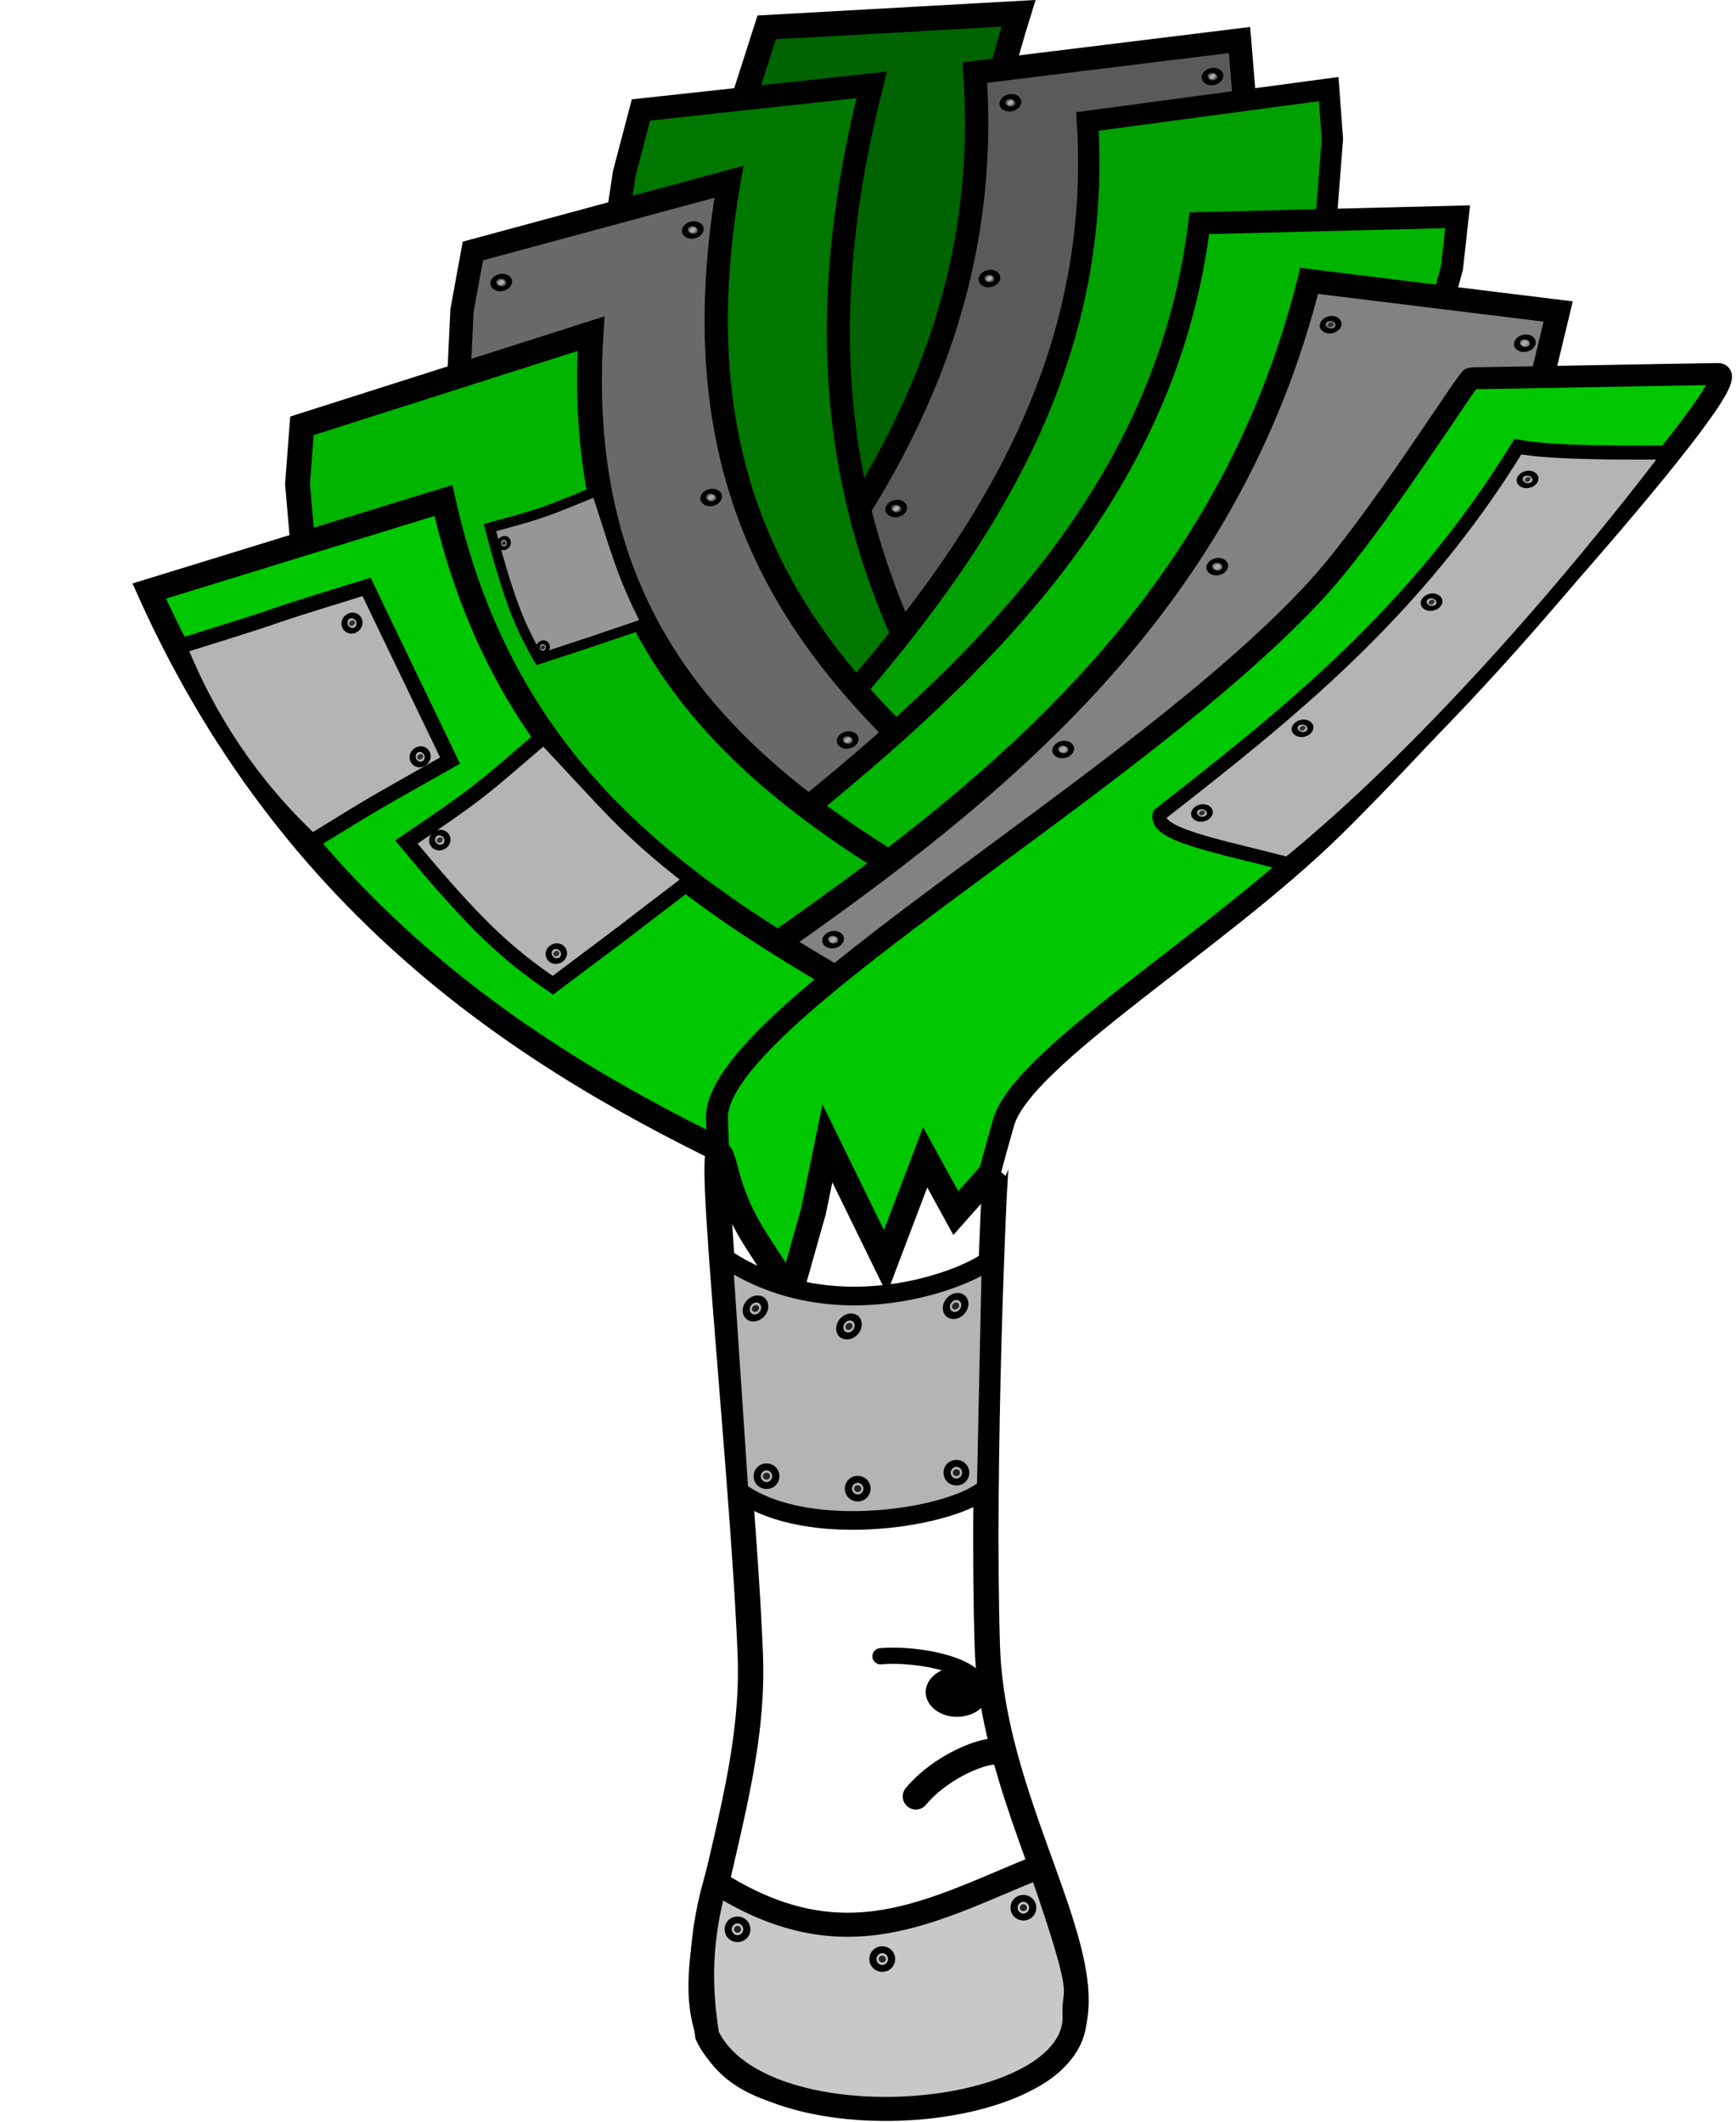 <?xml version="1.0" encoding="UTF-8" standalone="no"?>
<!-- Created with Inkscape (http://www.inkscape.org/) -->

<svg
   width="36"
   height="44"
   id="svg2993"
   version="1.1"
   inkscape:version="1.2.1 (ef4d3fba62, 2022-07-19, custom)"
   sodipodi:docname="leek_9_back.svg"
   inkscape:export-filename="/home/pierre/dev/leek-wars/server/random/original_images/leek/leeks_back.png"
   inkscape:export-xdpi="400"
   inkscape:export-ydpi="400"
   xmlns:inkscape="http://www.inkscape.org/namespaces/inkscape"
   xmlns:sodipodi="http://sodipodi.sourceforge.net/DTD/sodipodi-0.dtd"
   xmlns="http://www.w3.org/2000/svg"
   xmlns:svg="http://www.w3.org/2000/svg"
   xmlns:rdf="http://www.w3.org/1999/02/22-rdf-syntax-ns#"
   xmlns:cc="http://creativecommons.org/ns#"
   xmlns:dc="http://purl.org/dc/elements/1.1/">
  <defs
     id="defs2995">
    <filter
       id="filter7918"
       inkscape:label="Glow"
       inkscape:menu="Shadows and Glows"
       inkscape:menu-tooltip="Glow of object's own color at the edges"
       color-interpolation-filters="sRGB">
      <feGaussianBlur
         id="feGaussianBlur7920"
         stdDeviation="5"
         result="result91" />
      <feComposite
         id="feComposite7922"
         in2="result91"
         in="SourceGraphic"
         operator="over" />
    </filter>
    <filter
       id="filter8982"
       inkscape:label="Darken edges"
       inkscape:menu="Shadows and Glows"
       inkscape:menu-tooltip="Darken the edges with an inner blur"
       color-interpolation-filters="sRGB">
      <feGaussianBlur
         id="feGaussianBlur8984"
         stdDeviation="5"
         result="result91" />
      <feComposite
         id="feComposite8986"
         in2="result91"
         in="SourceGraphic"
         operator="over"
         result="fbSourceGraphic" />
      <feColorMatrix
         result="fbSourceGraphicAlpha"
         in="fbSourceGraphic"
         values="0 0 0 -1 0 0 0 0 -1 0 0 0 0 -1 0 0 0 0 1 0"
         id="feColorMatrix11996" />
      <feGaussianBlur
         id="feGaussianBlur11998"
         result="result6"
         stdDeviation="1.5"
         in="fbSourceGraphic" />
      <feComposite
         id="feComposite12000"
         in2="result6"
         operator="atop"
         in="fbSourceGraphic"
         result="result8" />
      <feComposite
         id="feComposite12002"
         in2="fbSourceGraphicAlpha"
         in="result8"
         operator="atop"
         result="fbSourceGraphic" />
      <feColorMatrix
         result="fbSourceGraphicAlpha"
         in="fbSourceGraphic"
         values="0 0 0 -1 0 0 0 0 -1 0 0 0 0 -1 0 0 0 0 1 0"
         id="feColorMatrix12052" />
      <feGaussianBlur
         id="feGaussianBlur12054"
         result="result6"
         stdDeviation="1.5"
         in="fbSourceGraphic" />
      <feComposite
         id="feComposite12056"
         in2="result6"
         operator="atop"
         in="fbSourceGraphic"
         result="result8" />
      <feComposite
         id="feComposite12058"
         in2="fbSourceGraphicAlpha"
         in="result8"
         operator="atop"
         result="result9" />
    </filter>
    <filter
       id="filter11964"
       inkscape:label="Darken edges"
       inkscape:menu="Shadows and Glows"
       inkscape:menu-tooltip="Darken the edges with an inner blur"
       color-interpolation-filters="sRGB"
       x="-0.129"
       y="-0.071"
       width="1.254"
       height="1.142">
      <feGaussianBlur
         id="feGaussianBlur11966"
         result="result6"
         stdDeviation="0.8" />
      <feComposite
         id="feComposite11968"
         in2="result6"
         operator="atop"
         in="SourceGraphic"
         result="result8" />
      <feComposite
         id="feComposite11970"
         in2="SourceAlpha"
         in="result8"
         operator="atop"
         result="result9" />
    </filter>
    <filter
       id="filter11972"
       inkscape:label="Darken edges"
       inkscape:menu="Shadows and Glows"
       inkscape:menu-tooltip="Darken the edges with an inner blur"
       color-interpolation-filters="sRGB"
       x="-0.096"
       y="-0.066"
       width="1.188"
       height="1.132">
      <feGaussianBlur
         id="feGaussianBlur11974"
         result="result6"
         stdDeviation="0.8" />
      <feComposite
         id="feComposite11976"
         in2="result6"
         operator="atop"
         in="SourceGraphic"
         result="result8" />
      <feComposite
         id="feComposite11978"
         in2="SourceAlpha"
         in="result8"
         operator="atop"
         result="result9" />
    </filter>
    <filter
       id="filter11980"
       inkscape:label="Darken edges"
       inkscape:menu="Shadows and Glows"
       inkscape:menu-tooltip="Darken the edges with an inner blur"
       color-interpolation-filters="sRGB"
       x="-0.101"
       y="-0.066"
       width="1.199"
       height="1.132">
      <feGaussianBlur
         id="feGaussianBlur11982"
         result="result6"
         stdDeviation="0.9" />
      <feComposite
         id="feComposite11984"
         in2="result6"
         operator="atop"
         in="SourceGraphic"
         result="result8" />
      <feComposite
         id="feComposite11986"
         in2="SourceAlpha"
         in="result8"
         operator="atop"
         result="result9" />
    </filter>
    <filter
       id="filter11988"
       inkscape:label="Darken edges"
       inkscape:menu="Shadows and Glows"
       inkscape:menu-tooltip="Darken the edges with an inner blur"
       color-interpolation-filters="sRGB"
       x="-0.083"
       y="-0.064"
       width="1.162"
       height="1.127">
      <feGaussianBlur
         id="feGaussianBlur11990"
         result="result6"
         stdDeviation="1.2" />
      <feComposite
         id="feComposite11992"
         in2="result6"
         operator="atop"
         in="SourceGraphic"
         result="result8" />
      <feComposite
         id="feComposite11994"
         in2="SourceAlpha"
         in="result8"
         operator="atop"
         result="result9" />
    </filter>
    <filter
       id="filter12004"
       inkscape:label="Darken edges"
       inkscape:menu="Shadows and Glows"
       inkscape:menu-tooltip="Darken the edges with an inner blur"
       color-interpolation-filters="sRGB"
       x="-0.086"
       y="-0.066"
       width="1.169"
       height="1.132">
      <feGaussianBlur
         id="feGaussianBlur12006"
         result="result6"
         stdDeviation="1.4" />
      <feComposite
         id="feComposite12008"
         in2="result6"
         operator="atop"
         in="SourceGraphic"
         result="result8" />
      <feComposite
         id="feComposite12010"
         in2="SourceAlpha"
         in="result8"
         operator="atop"
         result="result9" />
    </filter>
    <filter
       id="filter12012"
       inkscape:label="Darken edges"
       inkscape:menu="Shadows and Glows"
       inkscape:menu-tooltip="Darken the edges with an inner blur"
       color-interpolation-filters="sRGB"
       x="-0.088"
       y="-0.061"
       width="1.173"
       height="1.121">
      <feGaussianBlur
         id="feGaussianBlur12014"
         result="result6"
         stdDeviation="1" />
      <feComposite
         id="feComposite12016"
         in2="result6"
         operator="atop"
         in="SourceGraphic"
         result="result8" />
      <feComposite
         id="feComposite12018"
         in2="SourceAlpha"
         in="result8"
         operator="atop"
         result="result9" />
    </filter>
    <filter
       id="filter12020"
       inkscape:label="Darken edges"
       inkscape:menu="Shadows and Glows"
       inkscape:menu-tooltip="Darken the edges with an inner blur"
       color-interpolation-filters="sRGB"
       x="-0.089"
       y="-0.062"
       width="1.174"
       height="1.124">
      <feGaussianBlur
         id="feGaussianBlur12022"
         result="result6"
         stdDeviation="0.9" />
      <feComposite
         id="feComposite12024"
         in2="result6"
         operator="atop"
         in="SourceGraphic"
         result="result8" />
      <feComposite
         id="feComposite12026"
         in2="SourceAlpha"
         in="result8"
         operator="atop"
         result="result9" />
    </filter>
    <filter
       id="filter12028"
       inkscape:label="Darken edges"
       inkscape:menu="Shadows and Glows"
       inkscape:menu-tooltip="Darken the edges with an inner blur"
       color-interpolation-filters="sRGB"
       x="-0.089"
       y="-0.065"
       width="1.175"
       height="1.13">
      <feGaussianBlur
         id="feGaussianBlur12030"
         result="result6"
         stdDeviation="1.3" />
      <feComposite
         id="feComposite12032"
         in2="result6"
         operator="atop"
         in="SourceGraphic"
         result="result8" />
      <feComposite
         id="feComposite12034"
         in2="SourceAlpha"
         in="result8"
         operator="atop"
         result="result9" />
    </filter>
    <filter
       id="filter12036"
       inkscape:label="Darken edges"
       inkscape:menu="Shadows and Glows"
       inkscape:menu-tooltip="Darken the edges with an inner blur"
       color-interpolation-filters="sRGB"
       x="-0.083"
       y="-0.062"
       width="1.163"
       height="1.124">
      <feGaussianBlur
         id="feGaussianBlur12038"
         result="result6"
         stdDeviation="1.1" />
      <feComposite
         id="feComposite12040"
         in2="result6"
         operator="atop"
         in="SourceGraphic"
         result="result8" />
      <feComposite
         id="feComposite12042"
         in2="SourceAlpha"
         in="result8"
         operator="atop"
         result="result9" />
    </filter>
    <filter
       id="filter12044"
       inkscape:label="Darken edges"
       inkscape:menu="Shadows and Glows"
       inkscape:menu-tooltip="Darken the edges with an inner blur"
       color-interpolation-filters="sRGB"
       x="-0.084"
       y="-0.058"
       width="1.164"
       height="1.116">
      <feGaussianBlur
         id="feGaussianBlur12046"
         result="result6"
         stdDeviation="0.9" />
      <feComposite
         id="feComposite12048"
         in2="result6"
         operator="atop"
         in="SourceGraphic"
         result="result8" />
      <feComposite
         id="feComposite12050"
         in2="SourceAlpha"
         in="result8"
         operator="atop"
         result="result9" />
    </filter>
    <filter
       id="filter4202"
       inkscape:label="Darken edges"
       inkscape:menu="Shadows and Glows"
       inkscape:menu-tooltip="Darken the edges with an inner blur"
       color-interpolation-filters="sRGB"
       x="-0.087"
       y="-0.068"
       width="1.171"
       height="1.135">
      <feGaussianBlur
         id="feGaussianBlur4204"
         result="result6"
         stdDeviation="1.5" />
      <feComposite
         id="feComposite4206"
         in2="result6"
         operator="atop"
         in="SourceGraphic"
         result="result8" />
      <feComposite
         id="feComposite4208"
         in2="SourceAlpha"
         in="result8"
         operator="atop"
         result="result9" />
    </filter>
  </defs>
  <sodipodi:namedview
     id="base"
     pagecolor="#ffffff"
     bordercolor="#666666"
     borderopacity="1.0"
     inkscape:pageopacity="0.0"
     inkscape:pageshadow="2"
     inkscape:zoom="10.203251"
     inkscape:cx="11.515937"
     inkscape:cy="22.394823"
     inkscape:document-units="px"
     inkscape:current-layer="g11740"
     showgrid="false"
     inkscape:window-width="2486"
     inkscape:window-height="1376"
     inkscape:window-x="2634"
     inkscape:window-y="27"
     inkscape:window-maximized="1"
     showguides="true"
     inkscape:guide-bbox="true"
     inkscape:showpageshadow="2"
     inkscape:pagecheckerboard="0"
     inkscape:deskcolor="#d1d1d1" />
  <g
     id="layer1"
     inkscape:label="Layer 1"
     inkscape:groupmode="layer"
     transform="translate(-319.846,-15.055)">
    <g
       id="g11740"
       style="filter:url(#filter12028)"
       transform="matrix(0.817,0,0,0.817,57.931,9.88)">
      <path
         sodipodi:nodetypes="ccccccc"
         inkscape:connector-curvature="0"
         id="path3807-4-9-7-1-0-1-5-8"
         d="m 339.506,8.702 0.536,-1.673 6.391,-0.357 c -2.889,9.269 -0.227,14.86 3.02,20.063 l -4.57,2.462 -6.845,-13.18 z"
         style="fill:#006400;fill-opacity:1;stroke:#000000;stroke-width:0.628;stroke-linecap:butt;stroke-linejoin:miter;stroke-miterlimit:4.646;stroke-dasharray:none;stroke-opacity:1" />
      <path
         sodipodi:nodetypes="ccccccc"
         inkscape:connector-curvature="0"
         id="path3807-4-9-5-9-4-6-7"
         d="m 352.157,8.728 -0.114,-1.378 -6.718,0.826 c 0.542,7.645 -3.828,13.043 -8.716,18.204 l 4.199,1.352 10.91,-12.825 z"
         style="fill:#5a5a5a;fill-opacity:1;stroke:#000000;stroke-width:0.592;stroke-linecap:butt;stroke-linejoin:miter;stroke-miterlimit:4.646;stroke-dasharray:none;stroke-opacity:1" />
      <path
         sodipodi:nodetypes="ccccccc"
         inkscape:connector-curvature="0"
         id="path3807-4-9-7-1-00-3-9"
         d="m 336.427,10.739 0.424,-1.613 5.857,-0.638 c -2.274,8.932 0.402,14.114 3.598,18.902 l -4.098,2.55 -6.83,-12.189 z"
         style="fill:#007800;fill-opacity:1;stroke:#000000;stroke-width:0.587;stroke-linecap:butt;stroke-linejoin:miter;stroke-miterlimit:4.646;stroke-dasharray:none;stroke-opacity:1" />
      <path
         sodipodi:nodetypes="ccccccc"
         inkscape:connector-curvature="0"
         id="path3807-4-9-5-0-5-4"
         d="m 354.4,9.864 -0.093,-1.269 -6.123,0.822 c 0.438,7.043 -3.581,12.059 -8.069,16.86 l 3.814,1.209 10.027,-11.922 z"
         style="fill:#00a000;fill-opacity:1;stroke:#000000;stroke-width:0.542;stroke-linecap:butt;stroke-linejoin:miter;stroke-miterlimit:4.646;stroke-dasharray:none;stroke-opacity:1" />
      <path
         sodipodi:nodetypes="ccccccc"
         inkscape:connector-curvature="0"
         id="path3807-4-9-7-9-5-8"
         d="m 332.308,14.216 0.276,-1.511 6.498,-1.757 c -1.442,8.352 2.207,12.383 6.392,15.96 l -4.284,3.087 -9.186,-9.373 z"
         style="fill:#696969;fill-opacity:1;stroke:#000000;stroke-width:0.592;stroke-linecap:butt;stroke-linejoin:miter;stroke-miterlimit:4.646;stroke-dasharray:none;stroke-opacity:1" />
      <path
         sodipodi:nodetypes="ccccccc"
         inkscape:connector-curvature="0"
         id="path3807-4-9-2-6-5"
         d="m 357.436,13.129 0.143,-1.293 -6.555,0.164 c -0.878,7.166 -6.029,11.797 -11.63,16.161 l 3.757,1.637 12.741,-10.957 z"
         style="fill:#00b400;fill-opacity:1;stroke:#000000;stroke-width:0.563;stroke-linecap:butt;stroke-linejoin:miter;stroke-miterlimit:4.646;stroke-dasharray:none;stroke-opacity:1" />
      <path
         sodipodi:nodetypes="ccccccc"
         inkscape:connector-curvature="0"
         id="path3807-7-4-8"
         d="m 328.133,18.62 0.112,-1.477 7.338,-2.339 c -0.523,8.155 4.294,11.654 9.673,14.662 l -4.57,3.392 -12.02,-8.064 z"
         style="fill:#00b400;fill-opacity:1;stroke:#000000;stroke-width:0.629;stroke-linecap:butt;stroke-linejoin:miter;stroke-miterlimit:4.646;stroke-dasharray:none;stroke-opacity:1" />
      <path
         sodipodi:nodetypes="ccccccc"
         inkscape:connector-curvature="0"
         id="path3807-4-45-4-1"
         d="m 359.774,15.725 0.357,-1.484 -6.319,-0.777 c -2.064,8.212 -7.797,12.843 -13.916,17.096 l 3.326,2.46 14.095,-10.874 z"
         style="fill:#828282;fill-opacity:1;stroke:#000000;stroke-width:0.601;stroke-linecap:butt;stroke-linejoin:miter;stroke-miterlimit:4.646;stroke-dasharray:none;stroke-opacity:1" />
      <path
         sodipodi:nodetypes="ccccc"
         inkscape:connector-curvature="0"
         id="path3805-54-5-9"
         d="m 340.072,36.106 c -5.335,-2.494 -11.847,-6.186 -15.703,-14.769 l 7.466,-2.299 c 1.772,7.919 7.34,10.645 13.078,13.88 z"
         style="fill:#00c800;fill-opacity:1;stroke:#000000;stroke-width:0.618;stroke-linecap:butt;stroke-linejoin:miter;stroke-miterlimit:4.646;stroke-dasharray:none;stroke-opacity:1" />
      <path
         sodipodi:nodetypes="czazzzzzccc"
         inkscape:connector-curvature="0"
         id="path3769-1-0-0"
         d="m 338.947,36.932 c 0,0 -0.089,0.379 -0.168,-2.205 -0.079,-2.583 10.684,-8.457 15.247,-13.458 1.493,-1.636 3.811,-5.338 3.896,-5.333 0.085,0.005 5.374,-0.098 6.271,-0.108 0.897,-0.01 -6.8,8.589 -9.774,11.505 -2.974,2.916 -7.891,5.829 -8.365,7.495 -0.473,1.666 -0.602,2.119 -0.574,3.334 0.028,1.214 -1.312,2.332 -1.312,2.332 l -4.811,-1.101 z"
         style="fill:#00c800;fill-opacity:1;stroke:#000000;stroke-width:0.557;stroke-linecap:butt;stroke-linejoin:miter;stroke-miterlimit:4.646;stroke-dasharray:none;stroke-opacity:1" />
      <path
         sodipodi:nodetypes="zscccccccssz"
         inkscape:connector-curvature="0"
         id="path2993-5-7-7"
         d="m 343.365,59.688 c 8.493,-0.274 2.469,-5.559 2.277,-11.559 -0.145,-4.514 0.173,-12.104 0.221,-12.157 l -1.021,1.155 -0.778,-1.418 -1.009,2.657 -1.472,-3.012 -0.355,1.726 -0.61,2.16 c -0.418,-0.978 -1.219,-1.627 -1.608,-3.159 -0.702,-2.761 0.434,7.5 0.617,12.291 0.221,5.825 -4.754,11.588 3.739,11.315 z"
         style="fill:#ffffff;fill-opacity:1;stroke:#000000;stroke-width:0.644;stroke-linecap:butt;stroke-linejoin:miter;stroke-miterlimit:4.646;stroke-dasharray:none;stroke-opacity:1" />
      <path
         style="fill:#000000;fill-opacity:1;stroke-width:7.657;stroke-linecap:round;stroke-linejoin:round;stroke-miterlimit:4.646"
         d="m 345.682,49.263 c 0.008,0.349 -0.344,0.64 -0.787,0.65 -0.443,0.009 -0.808,-0.266 -0.817,-0.615 -0.008,-0.349 0.344,-0.64 0.787,-0.65 0.443,-0.009 0.808,0.266 0.817,0.615 z"
         id="path2995-79-1-9"
         inkscape:connector-curvature="0" />
      <path
         sodipodi:nodetypes="cc"
         inkscape:connector-curvature="0"
         id="path2997-5-2-5"
         d="m 345.464,49.321 c 0.131,-0.711 -1.609,-1.032 -2.533,-0.945"
         style="fill:none;stroke:#000000;stroke-width:0.412;stroke-linecap:round;stroke-linejoin:miter;stroke-miterlimit:4;stroke-dasharray:none;stroke-opacity:1" />
      <path
         sodipodi:nodetypes="cc"
         inkscape:connector-curvature="0"
         id="path3795-2-0-2"
         d="m 343.828,51.933 c 0.656,-0.782 1.75,-1.194 2.076,-1.136"
         style="fill:none;stroke:#000000;stroke-width:0.666;stroke-linecap:round;stroke-linejoin:round;stroke-miterlimit:4;stroke-dasharray:none;stroke-opacity:1" />
      <path
         sodipodi:nodetypes="ccccc"
         inkscape:connector-curvature="0"
         id="rect3916-7-2-9"
         d="m 346.985,53.704 c -2.787,1.13 -4.971,2.484 -8.242,0.397 -0.454,1.635 -0.379,2.807 -0.212,3.899 1.365,2.894 9.537,2.203 9.324,-0.573 -0.019,-0.698 0.345,-0.237 -0.87,-3.724 z"
         style="fill:#c8c8c8;fill-opacity:1;stroke:#000000;stroke-width:0.611;stroke-miterlimit:4;stroke-dasharray:none;stroke-opacity:1" />
      <path
         sodipodi:nodetypes="ccccc"
         inkscape:connector-curvature="0"
         id="rect3919-9-7-1"
         d="m 338.942,38.242 c 2.994,2.034 6.605,0.358 6.797,0.012 l -0.124,5.846 c -0.783,0.751 -4.528,1.371 -6.276,0.088 z"
         style="fill:#b4b4b4;fill-opacity:1;stroke:#000000;stroke-width:0.474;stroke-miterlimit:4;stroke-dasharray:none;stroke-opacity:1" />
      <ellipse
         transform="matrix(0.986,-0.166,0,1,0,0)"
         id="path3924-2-6-9"
         style="fill:#252525;fill-opacity:1;stroke:#000000;stroke-width:0.477;stroke-linecap:round;stroke-linejoin:round;stroke-miterlimit:4;stroke-dasharray:none;stroke-opacity:1"
         cx="344.581"
         cy="96.748"
         rx="0.092"
         ry="0.088" />
      <ellipse
         transform="matrix(0.986,-0.166,0,1,0,0)"
         id="path3924-3-6-6-1"
         style="fill:#252525;fill-opacity:1;stroke:#000000;stroke-width:0.477;stroke-linecap:round;stroke-linejoin:round;stroke-miterlimit:4;stroke-dasharray:none;stroke-opacity:1"
         cx="349.733"
         cy="97.54"
         rx="0.092"
         ry="0.088" />
      <ellipse
         id="path3924-6-9-9-8"
         style="fill:#252525;fill-opacity:1;stroke:#000000;stroke-width:0.474;stroke-linecap:round;stroke-linejoin:round;stroke-miterlimit:4;stroke-dasharray:none;stroke-opacity:1"
         cx="340.037"
         cy="43.805"
         rx="0.091"
         ry="0.088" />
      <ellipse
         id="path3924-5-72-5-8"
         style="fill:#252525;fill-opacity:1;stroke:#000000;stroke-width:0.474;stroke-linecap:round;stroke-linejoin:round;stroke-miterlimit:4;stroke-dasharray:none;stroke-opacity:1"
         cx="344.857"
         cy="43.716"
         rx="0.091"
         ry="0.088" />
      <ellipse
         id="path3924-3-1-5-1-2"
         style="fill:#252525;fill-opacity:1;stroke:#000000;stroke-width:0.474;stroke-linecap:round;stroke-linejoin:round;stroke-miterlimit:4;stroke-dasharray:none;stroke-opacity:1"
         cx="346.558"
         cy="54.758"
         rx="0.091"
         ry="0.088" />
      <ellipse
         id="path3924-3-9-8-1-0"
         style="fill:#252525;fill-opacity:1;stroke:#000000;stroke-width:0.474;stroke-linecap:round;stroke-linejoin:round;stroke-miterlimit:4;stroke-dasharray:none;stroke-opacity:1"
         cx="339.301"
         cy="55.306"
         rx="0.091"
         ry="0.088" />
      <ellipse
         id="path3924-3-57-4-0-9"
         style="fill:#252525;fill-opacity:1;stroke:#000000;stroke-width:0.474;stroke-linecap:round;stroke-linejoin:round;stroke-miterlimit:4;stroke-dasharray:none;stroke-opacity:1"
         cx="342.975"
         cy="56.062"
         rx="0.091"
         ry="0.088" />
      <ellipse
         inkscape:transform-center-x="-0.34900642"
         id="path3924-3-5-4-6-4-1"
         style="fill:#252525;fill-opacity:1;stroke:#000000;stroke-width:0.474;stroke-linecap:round;stroke-linejoin:round;stroke-miterlimit:4;stroke-dasharray:none;stroke-opacity:1"
         cx="342.352"
         cy="44.121"
         rx="0.091"
         ry="0.088" />
      <ellipse
         transform="matrix(0.986,-0.166,0,1,0,0)"
         id="path3924-3-5-4-11-3-8"
         style="fill:#252525;fill-opacity:1;stroke:#000000;stroke-width:0.477;stroke-linecap:round;stroke-linejoin:round;stroke-miterlimit:4;stroke-dasharray:none;stroke-opacity:1"
         cx="346.988"
         cy="97.604"
         rx="0.092"
         ry="0.088" />
      <path
         sodipodi:nodetypes="ccccc"
         inkscape:connector-curvature="0"
         id="rect3919-5-1-8-0"
         d="m 325.126,22.743 c 3.883,-1.207 0.961,-0.339 4.759,-1.512 l 2.12,4.409 c -1.92,1.091 -1.656,0.915 -3.506,2.057 -1.538,-1.448 -2.634,-3.113 -3.372,-4.954 z"
         style="fill:#b4b4b4;fill-opacity:1;stroke:#000000;stroke-width:0.387;stroke-miterlimit:4;stroke-dasharray:none;stroke-opacity:1" />
      <ellipse
         transform="matrix(0.851,-0.525,0.508,0.862,0,0)"
         id="path3924-1-0-3-7"
         style="fill:#333333;fill-opacity:1;stroke:#000000;stroke-width:0.387;stroke-linecap:round;stroke-linejoin:round;stroke-miterlimit:4;stroke-dasharray:none;stroke-opacity:1"
         cx="272.719"
         cy="191.796"
         rx="0.08"
         ry="0.067" />
      <ellipse
         transform="matrix(0.851,-0.525,0.508,0.862,0,0)"
         id="path3924-3-8-5-9-8"
         style="fill:#333333;fill-opacity:1;stroke:#000000;stroke-width:0.387;stroke-linecap:round;stroke-linejoin:round;stroke-miterlimit:4;stroke-dasharray:none;stroke-opacity:1"
         cx="272.486"
         cy="195.591"
         rx="0.08"
         ry="0.067" />
      <path
         sodipodi:nodetypes="ccccc"
         inkscape:connector-curvature="0"
         id="rect3919-5-8-8-9-4"
         d="m 353.273,28.268 c -1.809,-0.468 -3.403,-0.749 -3.257,-1.262 3.236,-2.53 6.482,-5.09 9.094,-9.335 0.822,0.17 2.952,0.156 3.876,0.148 -2.608,3.428 -6.298,7.67 -9.712,10.449 z"
         style="fill:#b4b4b4;fill-opacity:1;stroke:#000000;stroke-width:0.357;stroke-miterlimit:4;stroke-dasharray:none;stroke-opacity:1" />
      <ellipse
         transform="matrix(-0.847,-0.532,0.712,-0.702,0,0)"
         id="path3924-1-2-10-1-6"
         style="fill:#333333;fill-opacity:1;stroke:#000000;stroke-width:0.362;stroke-linecap:round;stroke-linejoin:round;stroke-miterlimit:4;stroke-dasharray:none;stroke-opacity:1"
         cx="-272.934"
         cy="168.42"
         rx="0.062"
         ry="0.076" />
      <ellipse
         transform="matrix(-0.847,-0.532,0.712,-0.702,0,0)"
         id="path3924-3-8-3-574-2-4"
         style="fill:#333333;fill-opacity:1;stroke:#000000;stroke-width:0.362;stroke-linecap:round;stroke-linejoin:round;stroke-miterlimit:4;stroke-dasharray:none;stroke-opacity:1"
         cx="-272.702"
         cy="180.304"
         rx="0.062"
         ry="0.076" />
      <ellipse
         transform="matrix(-0.847,-0.532,0.712,-0.702,0,0)"
         id="path3924-1-2-1-0-9-4"
         style="fill:#333333;fill-opacity:1;stroke:#000000;stroke-width:0.362;stroke-linecap:round;stroke-linejoin:round;stroke-miterlimit:4;stroke-dasharray:none;stroke-opacity:1"
         cx="-273.203"
         cy="171.685"
         rx="0.062"
         ry="0.076" />
      <ellipse
         transform="matrix(-0.847,-0.532,0.712,-0.702,0,0)"
         id="path3924-1-2-7-5-2-7"
         style="fill:#333333;fill-opacity:1;stroke:#000000;stroke-width:0.362;stroke-linecap:round;stroke-linejoin:round;stroke-miterlimit:4;stroke-dasharray:none;stroke-opacity:1"
         cx="-273.223"
         cy="176.261"
         rx="0.062"
         ry="0.076" />
      <ellipse
         transform="matrix(-0.847,-0.532,0.712,-0.702,0,0)"
         id="path3924-3-8-3-4-1-4-5"
         style="fill:#333333;fill-opacity:1;stroke:#000000;stroke-width:0.362;stroke-linecap:round;stroke-linejoin:round;stroke-miterlimit:4;stroke-dasharray:none;stroke-opacity:1"
         cx="-266.224"
         cy="180.989"
         rx="0.062"
         ry="0.076" />
      <ellipse
         style="fill:#acacac;fill-opacity:1;stroke:#000000;stroke-width:0.362;stroke-linecap:round;stroke-linejoin:round;stroke-miterlimit:4;stroke-dasharray:none;stroke-opacity:1"
         id="path3924-3-8-3-6-2-2-5"
         transform="matrix(-0.847,-0.532,0.712,-0.702,0,0)"
         cx="-270.123"
         cy="183.275"
         rx="0.062"
         ry="0.076" />
      <ellipse
         style="fill:#acacac;fill-opacity:1;stroke:#000000;stroke-width:0.362;stroke-linecap:round;stroke-linejoin:round;stroke-miterlimit:4;stroke-dasharray:none;stroke-opacity:1"
         id="path3924-3-8-3-45-0-4-6"
         transform="matrix(-0.847,-0.532,0.712,-0.702,0,0)"
         cx="-268.641"
         cy="174.072"
         rx="0.062"
         ry="0.076" />
      <ellipse
         style="fill:#acacac;fill-opacity:1;stroke:#000000;stroke-width:0.362;stroke-linecap:round;stroke-linejoin:round;stroke-miterlimit:4;stroke-dasharray:none;stroke-opacity:1"
         id="path3924-3-8-3-61-5-4-5"
         transform="matrix(-0.847,-0.532,0.712,-0.702,0,0)"
         cx="-269.215"
         cy="167.897"
         rx="0.062"
         ry="0.076" />
      <ellipse
         style="fill:#acacac;fill-opacity:1;stroke:#000000;stroke-width:0.362;stroke-linecap:round;stroke-linejoin:round;stroke-miterlimit:4;stroke-dasharray:none;stroke-opacity:1"
         id="path3924-3-8-3-5-9-9-0"
         transform="matrix(-0.847,-0.532,0.712,-0.702,0,0)"
         cx="-268.533"
         cy="160.504"
         rx="0.062"
         ry="0.076" />
      <ellipse
         style="fill:#acacac;fill-opacity:1;stroke:#000000;stroke-width:0.362;stroke-linecap:round;stroke-linejoin:round;stroke-miterlimit:4;stroke-dasharray:none;stroke-opacity:1"
         id="path3924-3-8-3-1-0-3-8"
         transform="matrix(-0.847,-0.532,0.712,-0.702,0,0)"
         cx="-252.789"
         cy="174.233"
         rx="0.062"
         ry="0.076" />
      <ellipse
         style="fill:#acacac;fill-opacity:1;stroke:#000000;stroke-width:0.362;stroke-linecap:round;stroke-linejoin:round;stroke-miterlimit:4;stroke-dasharray:none;stroke-opacity:1"
         id="path3924-3-8-3-7-4-0-6"
         transform="matrix(-0.847,-0.532,0.712,-0.702,0,0)"
         cx="-250.257"
         cy="170.415"
         rx="0.062"
         ry="0.076" />
      <ellipse
         style="fill:#acacac;fill-opacity:1;stroke:#000000;stroke-width:0.362;stroke-linecap:round;stroke-linejoin:round;stroke-miterlimit:4;stroke-dasharray:none;stroke-opacity:1"
         id="path3924-3-8-3-2-4-0-4"
         transform="matrix(-0.847,-0.532,0.712,-0.702,0,0)"
         cx="-265.094"
         cy="165.117"
         rx="0.062"
         ry="0.076" />
      <ellipse
         style="fill:#acacac;fill-opacity:1;stroke:#000000;stroke-width:0.362;stroke-linecap:round;stroke-linejoin:round;stroke-miterlimit:4;stroke-dasharray:none;stroke-opacity:1"
         id="path3924-3-8-3-3-6-8-0"
         transform="matrix(-0.847,-0.532,0.712,-0.702,0,0)"
         cx="-258.091"
         cy="168.58"
         rx="0.062"
         ry="0.076" />
      <ellipse
         style="fill:#acacac;fill-opacity:1;stroke:#000000;stroke-width:0.362;stroke-linecap:round;stroke-linejoin:round;stroke-miterlimit:4;stroke-dasharray:none;stroke-opacity:1"
         id="path3924-3-8-3-0-6-3-7"
         transform="matrix(-0.847,-0.532,0.712,-0.702,0,0)"
         cx="-256.241"
         cy="181.449"
         rx="0.062"
         ry="0.076" />
      <ellipse
         style="fill:#acacac;fill-opacity:1;stroke:#000000;stroke-width:0.362;stroke-linecap:round;stroke-linejoin:round;stroke-miterlimit:4;stroke-dasharray:none;stroke-opacity:1"
         id="path3924-3-8-3-52-1-1-2"
         transform="matrix(-0.847,-0.532,0.712,-0.702,0,0)"
         cx="-259.454"
         cy="184.832"
         rx="0.062"
         ry="0.076" />
      <ellipse
         style="fill:#acacac;fill-opacity:1;stroke:#000000;stroke-width:0.362;stroke-linecap:round;stroke-linejoin:round;stroke-miterlimit:4;stroke-dasharray:none;stroke-opacity:1"
         id="path3924-3-8-3-25-0-6-0"
         transform="matrix(-0.847,-0.532,0.712,-0.702,0,0)"
         cx="-259.12"
         cy="177.275"
         rx="0.062"
         ry="0.076" />
      <ellipse
         style="fill:#acacac;fill-opacity:1;stroke:#000000;stroke-width:0.362;stroke-linecap:round;stroke-linejoin:round;stroke-miterlimit:4;stroke-dasharray:none;stroke-opacity:1"
         id="path3924-3-8-3-57-1-9-1"
         transform="matrix(-0.847,-0.532,0.712,-0.702,0,0)"
         cx="-261.685"
         cy="170.902"
         rx="0.062"
         ry="0.076" />
      <path
         sodipodi:nodetypes="ccccc"
         inkscape:connector-curvature="0"
         id="rect3919-5-5-6-7-4"
         d="m 338.149,28.664 c -2.816,2.146 -0.537,0.429 -3.534,2.679 -1.163,-0.793 -1.959,-1.51 -3.719,-3.636 1.928,-1.306 1.851,-1.286 3.489,-2.688 1.703,1.806 2.084,2.337 3.764,3.645 z"
         style="fill:#b4b4b4;fill-opacity:1;stroke:#000000;stroke-width:0.387;stroke-miterlimit:4;stroke-dasharray:none;stroke-opacity:1" />
      <ellipse
         transform="matrix(-0.781,0.625,-0.646,-0.763,0,0)"
         id="path3924-1-8-5-9-4"
         style="fill:#333333;fill-opacity:1;stroke:#000000;stroke-width:0.387;stroke-linecap:round;stroke-linejoin:round;stroke-miterlimit:4;stroke-dasharray:none;stroke-opacity:1"
         cx="-235.731"
         cy="-233.122"
         rx="0.08"
         ry="0.067" />
      <ellipse
         transform="matrix(-0.781,0.625,-0.646,-0.763,0,0)"
         id="path3924-3-8-9-2-99-0"
         style="fill:#333333;fill-opacity:1;stroke:#000000;stroke-width:0.387;stroke-linecap:round;stroke-linejoin:round;stroke-miterlimit:4;stroke-dasharray:none;stroke-opacity:1"
         cx="-235.335"
         cy="-229.02"
         rx="0.08"
         ry="0.067" />
      <path
         sodipodi:nodetypes="ccccc"
         inkscape:connector-curvature="0"
         id="rect3919-5-5-6-0-2-5"
         d="m 336.987,22.15 c -2.178,0.735 -0.42,0.153 -2.729,0.913 -0.474,-0.814 -0.756,-1.487 -1.24,-3.336 1.45,-0.394 1.4,-0.4 2.705,-0.93 0.532,1.622 0.619,2.069 1.263,3.353 z"
         style="fill:#969696;fill-opacity:1;stroke:#000000;stroke-width:0.259;stroke-miterlimit:4;stroke-dasharray:none;stroke-opacity:1" />
      <ellipse
         transform="matrix(-0.939,0.343,-0.263,-0.965,0,0)"
         id="path3924-1-8-5-2-4-0"
         style="fill:#232323;fill-opacity:1;stroke:#000000;stroke-width:0.26;stroke-linecap:round;stroke-linejoin:round;stroke-miterlimit:4;stroke-dasharray:none;stroke-opacity:1"
         cx="-317.832"
         cy="-136.564"
         rx="0.052"
         ry="0.046" />
      <ellipse
         transform="matrix(-0.939,0.343,-0.263,-0.965,0,0)"
         id="path3924-3-8-9-2-9-3-4"
         style="fill:#232323;fill-opacity:1;stroke:#000000;stroke-width:0.26;stroke-linecap:round;stroke-linejoin:round;stroke-miterlimit:4;stroke-dasharray:none;stroke-opacity:1"
         cx="-317.574"
         cy="-133.728"
         rx="0.052"
         ry="0.046" />
    </g>
  </g>
</svg>
